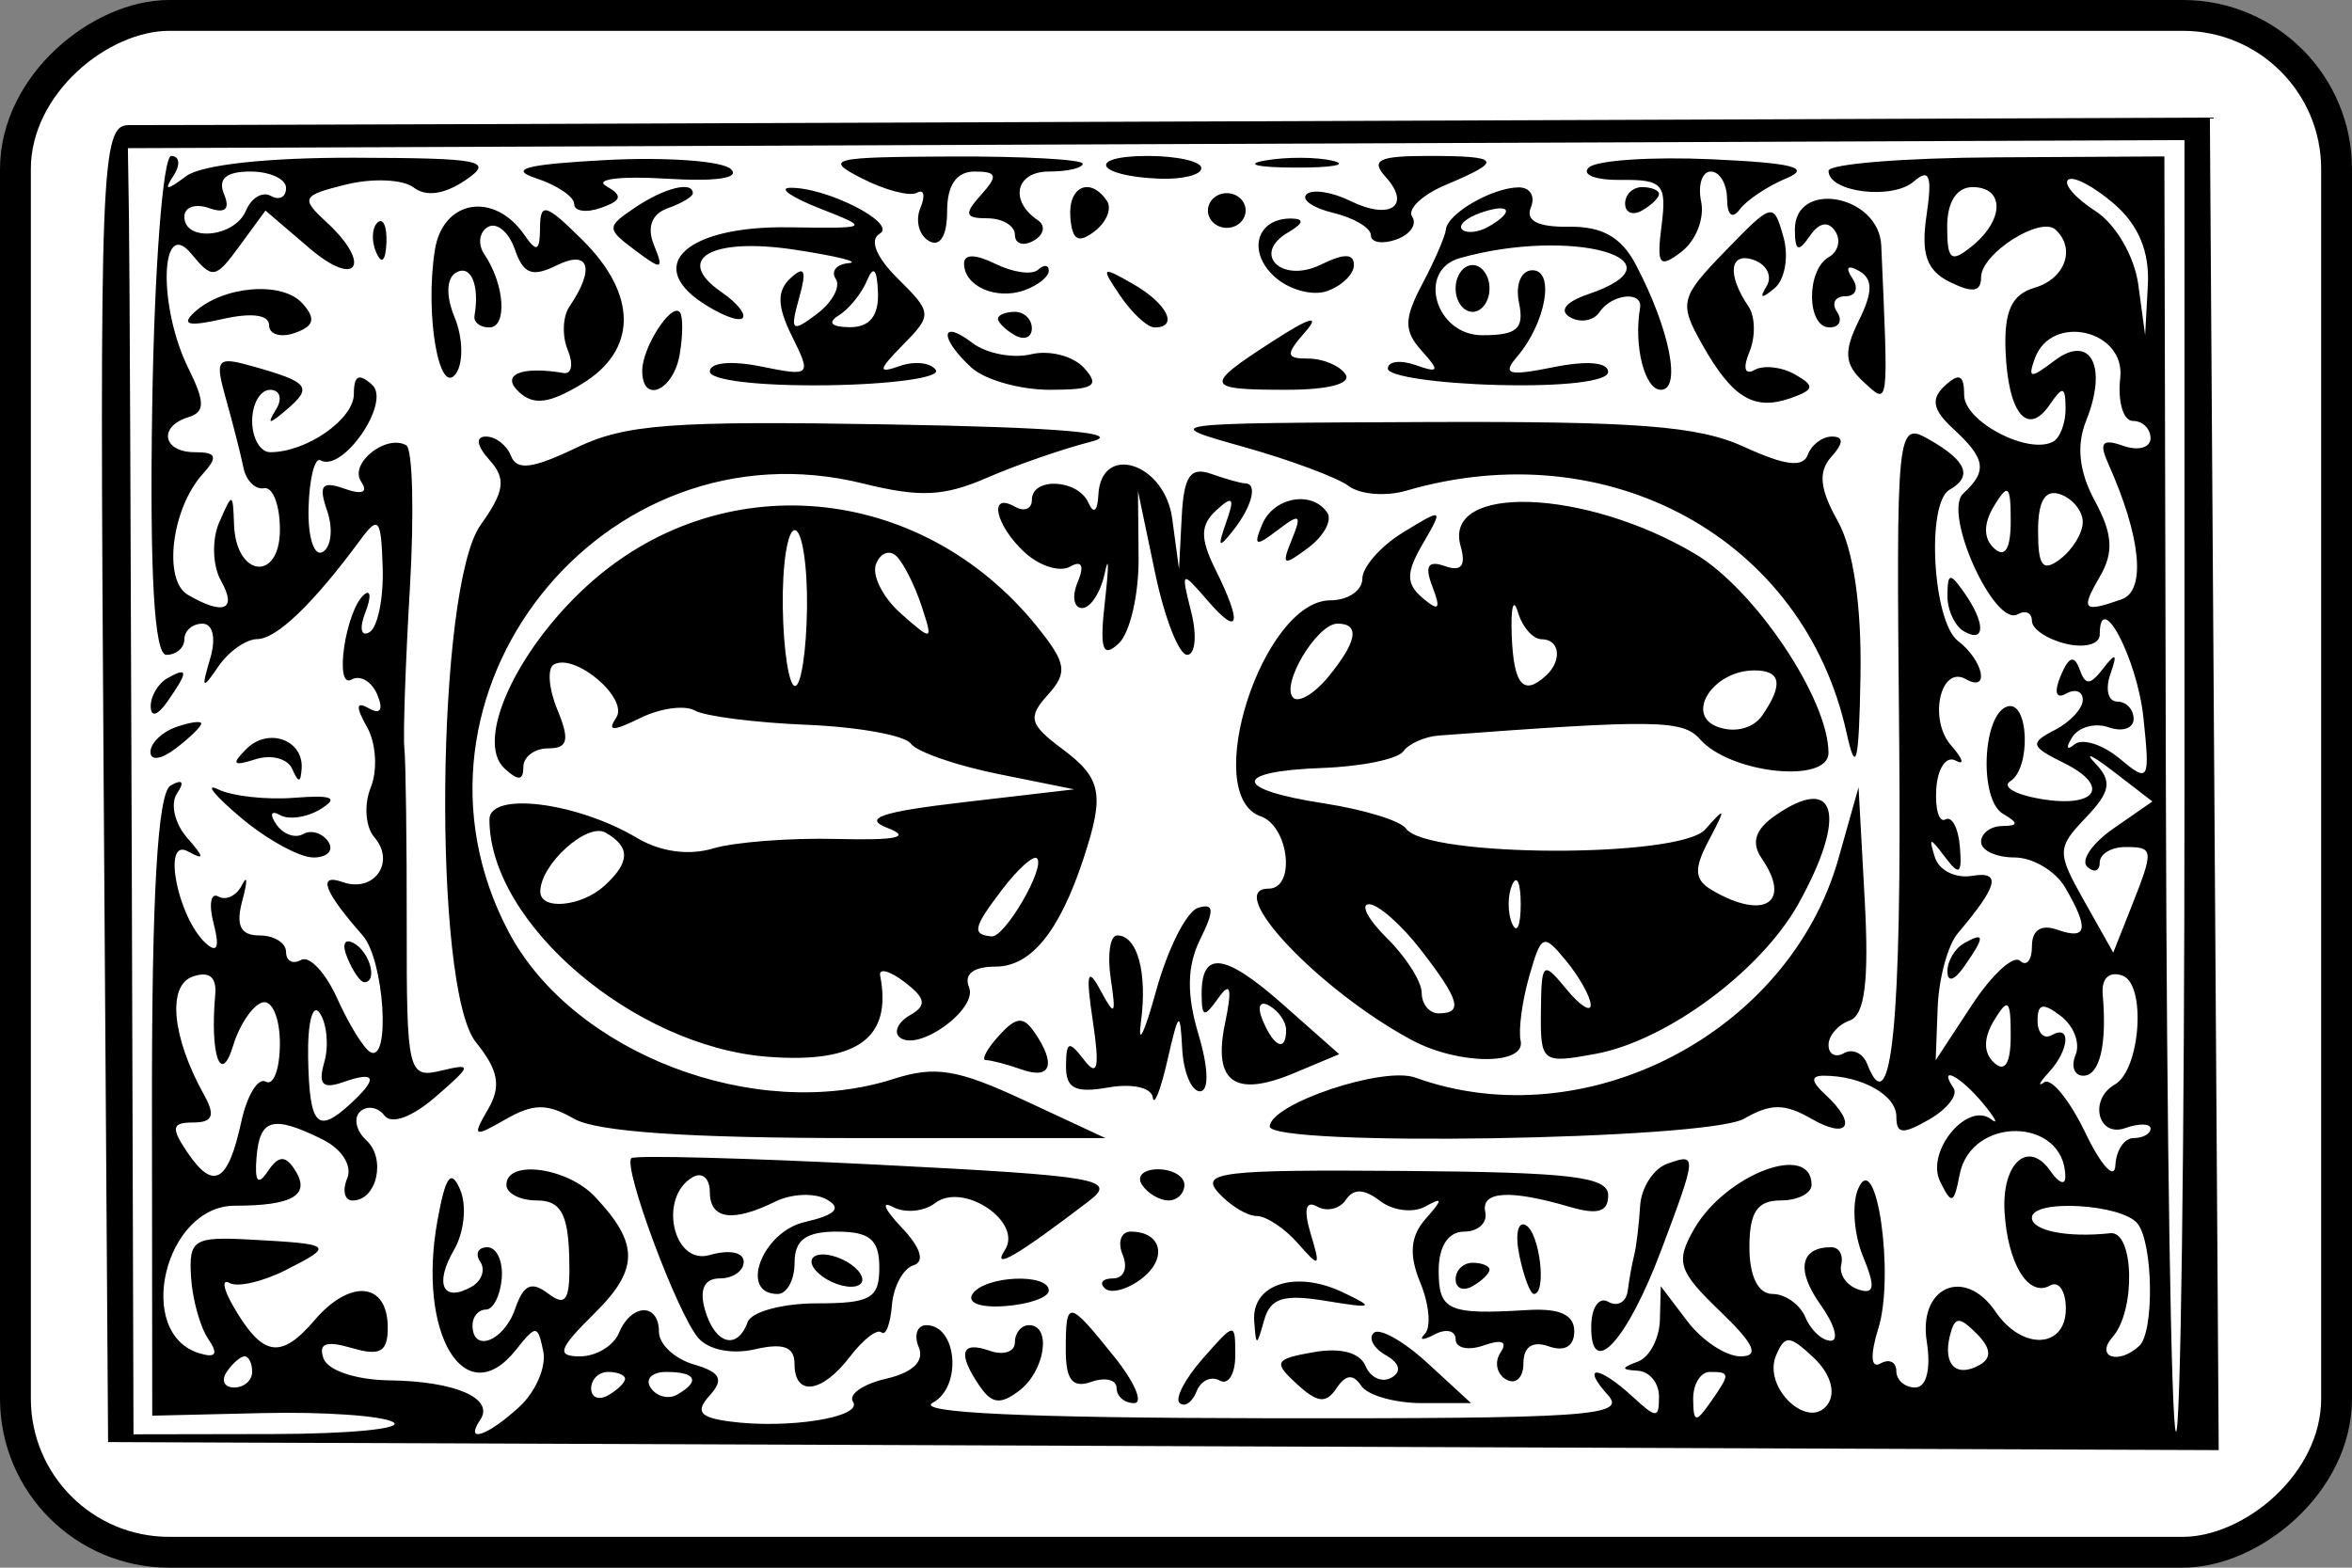 <?xml version="1.0" encoding="UTF-8" standalone="no"?>
<svg
   width="150"
   height="100"
   version="1.1"
   id="svg4"
   sodipodi:docname="card-back-side-img.svg"
   inkscape:version="1.4 (86a8ad7, 2024-10-11)"
   xmlns:inkscape="http://www.inkscape.org/namespaces/inkscape"
   xmlns:sodipodi="http://sodipodi.sourceforge.net/DTD/sodipodi-0.dtd"
   xmlns="http://www.w3.org/2000/svg"
   xmlns:svg="http://www.w3.org/2000/svg">
  <rect width="100%" height="100%" fill="#808080" stroke="none"/>
  <defs
     id="defs4" />
  <sodipodi:namedview
     id="namedview4"
     pagecolor="#ffffff"
     bordercolor="#000000"
     borderopacity="0.25"
     inkscape:showpageshadow="2"
     inkscape:pageopacity="0.0"
     inkscape:pagecheckerboard="0"
     inkscape:deskcolor="#d1d1d1"
     inkscape:zoom="7.94"
     inkscape:cx="49.937028"
     inkscape:cy="75"
     inkscape:window-width="2560"
     inkscape:window-height="1494"
     inkscape:window-x="-11"
     inkscape:window-y="-11"
     inkscape:window-maximized="1"
     inkscape:current-layer="g1"
     showgrid="false" />
  <rect
     width="98.033"
     height="148.033"
     rx="9.803"
     fill="#ffffff"
     stroke="#000000"
     stroke-width="1.967"
     id="rect1"
     x="-99.016"
     y="0.984"
     transform="rotate(-90)" />
  <g
     inkscape:groupmode="layer"
     inkscape:label="Image"
     id="g1"
     transform="rotate(-90,50,50)">
    <path
       style="fill:#000000;stroke-width:0.778"
       d="M 7.756,74.196 8.012,6.893 50.027,6.611 C 89.581,6.345 92.04,6.44 92.019,8.232 c -0.012,1.047 0.091,31.334 0.229,67.304 l 0.251,65.4 -42.5,0.282 L 7.5,141.5 Z M 90.806,73.735 90.549,8.156 86.075,8.225 C 83.613,8.263 65.154,8.343 45.055,8.404 L 8.509,8.514 8.525,17.432 c 0.008,4.905 0.35,8.346 0.759,7.647 0.409,-0.699 0.669,-4.443 0.578,-8.321 L 9.697,9.709 29.452,9.691 c 13.507,-0.012 19.973,0.365 20.443,1.191 0.427,0.751 0.236,0.906 -0.504,0.408 -0.655,-0.44 -1.929,-0.151 -2.831,0.644 -1.264,1.114 -1.463,1.126 -0.868,0.05 0.92,-1.662 -4.211,-0.663 -5.859,1.141 -0.666,0.729 -0.256,0.895 1.244,0.502 1.231,-0.323 2.012,-0.187 1.734,0.301 -0.278,0.488 0.057,1.168 0.744,1.511 0.687,0.343 0.242,0.351 -0.988,0.019 -1.605,-0.433 -2.237,-0.124 -2.237,1.091 0,0.932 -0.474,1.694 -1.053,1.694 -0.579,0 -0.809,0.43 -0.51,0.956 0.299,0.526 -0.803,1.562 -2.449,2.303 -1.646,0.741 -3.186,1.689 -3.424,2.107 -0.751,1.322 5.876,0.894 7.436,-0.48 2.811,-2.475 3.982,-2.912 3.401,-1.267 -0.703,1.993 1.275,3.387 2.857,2.014 0.66,-0.572 2.094,-0.675 3.188,-0.229 1.094,0.446 2.826,0.338 3.849,-0.241 1.302,-0.737 1.659,-0.7 1.191,0.123 -0.416,0.732 -0.089,0.934 0.869,0.535 0.846,-0.353 1.281,-1.093 0.966,-1.646 -0.647,-1.138 4.454,-0.371 5.428,0.815 0.343,0.418 -0.183,0.445 -1.168,0.06 -0.986,-0.385 -1.546,-0.268 -1.245,0.261 0.301,0.529 2.152,0.912 4.115,0.852 3.173,-0.098 3.366,-0.259 1.742,-1.455 -4.023,-2.964 -6.281,-5.313 -6.29,-6.545 -0.006,-0.714 -0.793,-1.831 -1.751,-2.484 -1.502,-1.024 -1.434,-1.095 0.497,-0.521 1.305,0.388 2.237,0.184 2.237,-0.489 0,-0.635 -0.447,-1.154 -0.994,-1.154 -0.547,0 -0.994,-0.517 -0.994,-1.149 0,-0.773 5.198,-1.068 15.911,-0.901 8.751,0.136 15.911,0.682 15.911,1.213 0,0.531 -0.559,0.599 -1.243,0.153 -0.979,-0.64 -0.989,-0.47 -0.043,0.801 0.731,0.982 1.19,5.186 1.174,10.747 -0.023,8.132 -0.18,8.907 -1.432,7.061 -0.911,-1.344 -1.074,-2.507 -0.464,-3.307 0.518,-0.679 0.604,-2.609 0.19,-4.29 -0.696,-2.83 -0.872,-2.925 -2.38,-1.287 -2.72,2.957 -4.289,1.984 -1.695,-1.051 l 2.411,-2.82 -2.25,-1.645 c -2.118,-1.548 -2.147,-1.73 -0.497,-3.091 2.401,-1.981 -3.395,-2.12 -7.32,-0.176 -2.148,1.064 -2.787,1.064 -3.113,0 -0.597,-1.945 -2.234,-1.641 -2.234,0.415 0,1.389 -0.293,1.49 -1.405,0.486 -2.19,-1.976 -6.759,-2.535 -7.689,-0.941 -1.337,2.291 -0.968,3.168 0.891,2.118 0.957,-0.541 2.635,-0.592 3.729,-0.114 1.928,0.843 1.924,0.872 -0.142,0.945 -3.372,0.12 -3.674,2.926 -0.315,2.926 1.552,0 2.738,-0.455 2.634,-1.011 -0.104,-0.556 0.483,-1.147 1.303,-1.313 0.82,-0.166 2.772,-0.662 4.336,-1.102 2.654,-0.746 2.796,-0.627 2.114,1.779 -0.992,3.502 -1.315,3.747 -2.738,2.079 -0.974,-1.141 -0.97,-1.281 0.017,-0.675 0.684,0.42 1.243,0.248 1.243,-0.382 0,-0.63 -0.895,-1.145 -1.989,-1.145 -1.094,0 -1.989,0.518 -1.989,1.152 0,2.315 2.102,5.334 3.714,5.334 1.192,0 1.353,0.329 0.575,1.175 -1.109,1.206 -5.61,-1.888 -4.805,-3.304 0.207,-0.364 -1.152,-0.706 -3.02,-0.76 -1.868,-0.054 -3.142,0.35 -2.83,0.899 0.312,0.548 1.492,0.678 2.623,0.288 1.637,-0.565 1.926,-0.342 1.419,1.093 -0.41,1.16 -0.246,1.54 0.458,1.067 1.145,-0.769 3.039,1.597 2.308,2.883 -0.232,0.408 -4.342,0.512 -9.133,0.231 -4.791,-0.281 -9.382,-0.439 -10.203,-0.35 -0.82,0.088 -5.901,0.156 -11.289,0.149 -9.35,-0.011 -9.773,0.089 -9.271,2.177 0.487,2.023 0.361,1.998 -1.658,-0.329 -1.306,-1.505 -1.788,-2.819 -1.199,-3.269 0.542,-0.414 0.655,-1.111 0.251,-1.549 -0.403,-0.439 -1.228,-0.26 -1.833,0.397 -1.175,1.277 -3.84,0.667 -3.84,-0.88 0,-0.512 0.637,-0.666 1.415,-0.341 0.803,0.335 1.879,-0.35 2.486,-1.584 1.562,-3.172 1.335,-3.997 -1.154,-4.201 -1.553,-0.127 -1.821,0.089 -0.888,0.716 0.993,0.667 1.037,1.1 0.17,1.682 -1.656,1.113 -2.36,-0.016 -2.36,-3.781 0,-4.477 -8.149,-6.431 -9.415,-2.257 -0.319,1.052 -0.045,1.22 0.917,0.56 0.755,-0.518 2.537,-1.011 3.961,-1.097 2.375,-0.143 2.571,0.168 2.377,3.764 -0.288,5.304 -0.361,5.393 -1.93,2.311 -0.753,-1.479 -1.131,-3.108 -0.839,-3.621 0.291,-0.513 -0.394,-0.395 -1.524,0.262 -3.182,1.851 -3.373,3.005 -0.851,5.161 2.668,2.281 2.428,4.67 -0.469,4.67 -1.557,0 -1.832,-0.483 -1.304,-2.29 0.482,-1.652 0.295,-2.154 -0.673,-1.804 -0.764,0.277 -1.363,2.083 -1.39,4.194 -0.055,4.204 -1.148,6.72 -2.517,5.799 -1.537,-1.032 -1.041,0.461 0.826,2.491 0.963,1.047 2.562,1.735 3.552,1.527 1.7,-0.356 1.704,-0.453 0.076,-1.748 -4.064,-3.231 1.008,-6.31 8.241,-5.002 2.876,0.52 3.348,0.869 1.97,1.457 -0.997,0.425 -2.713,0.249 -3.814,-0.392 -2.201,-1.281 -3.401,-0.712 -2.36,1.118 0.366,0.644 1.082,0.891 1.591,0.549 0.509,-0.342 0.926,-0.137 0.926,0.456 0,0.593 -0.895,1.004 -1.989,0.915 -1.094,-0.09 -1.989,-0.546 -1.989,-1.014 0,-0.468 -0.447,-0.851 -0.994,-0.851 -1.805,0 -1.034,2.003 1.047,2.721 1.556,0.537 1.783,1.043 0.953,2.129 -0.867,1.136 -0.374,1.403 2.434,1.316 2.693,-0.083 3.522,-0.567 3.522,-2.056 0,-1.071 0.447,-1.948 0.994,-1.948 1.636,0 1.125,3.866 -0.746,5.637 -2.996,2.837 -4.635,2.831 -7.458,-0.029 -2.26,-2.289 -2.735,-2.447 -2.735,-0.912 0,1.022 0.671,2.138 1.492,2.48 1.898,0.792 1.944,2.553 0.067,2.553 -0.784,0 -1.716,0.999 -2.072,2.219 -0.499,1.709 -0.954,1.943 -1.979,1.018 -1.039,-0.937 -1.404,-0.653 -1.664,1.294 -0.493,3.697 0.276,8.503 1.256,7.845 0.47,-0.316 1.132,0.63 1.471,2.101 0.396,1.716 1.119,2.465 2.018,2.091 0.77,-0.321 1.4,-0.102 1.4,0.486 0,1.965 -3.934,2.293 -4.944,0.411 -0.642,-1.195 -0.972,5.903 -0.992,21.312 -0.027,20.416 0.143,22.947 1.461,21.758 1.972,-1.78 1.919,-0.619 -0.071,1.544 -1.421,1.544 -1.421,1.699 0,1.699 0.859,0 1.598,-0.608 1.641,-1.351 0.063,-1.081 0.179,-1.081 0.58,0 0.276,0.743 1.471,1.377 2.656,1.408 l 2.155,0.057 -2.237,1.697 c -1.231,0.933 -2.237,2.458 -2.237,3.389 0,1.234 0.78,0.879 2.882,-1.31 2.554,-2.66 3.148,-2.849 5.221,-1.662 3.519,2.016 5.593,7.502 2.836,7.502 -0.547,0 -0.994,-0.892 -0.994,-1.982 0,-1.481 -0.753,-1.982 -2.983,-1.982 -1.857,0 -2.983,0.557 -2.983,1.475 0,0.811 -0.671,1.755 -1.492,2.097 -0.82,0.342 -1.492,1.068 -1.492,1.612 0,0.545 1.043,0.248 2.317,-0.66 2.197,-1.565 3.65,-1.286 3.65,0.7 0,0.495 -0.503,0.779 -1.119,0.631 -0.615,-0.149 -1.325,0.342 -1.577,1.09 -0.349,1.035 0.153,1.107 2.105,0.301 1.41,-0.583 3.35,-0.723 4.312,-0.313 2.707,1.156 -5.515,2.345 -8.906,1.288 -1.702,-0.531 -2.582,-0.477 -2.233,0.136 0.316,0.556 0.101,1.012 -0.478,1.012 -0.579,0 -1.053,0.542 -1.053,1.204 0,0.716 1.18,1.015 2.915,0.739 3.515,-0.561 4.821,2.417 1.923,4.384 -2.49,1.69 -2.37,4.484 0.192,4.484 1.126,0 1.79,-0.453 1.475,-1.006 -0.78,-1.372 1.373,-2.703 4.694,-2.902 3.129,-0.187 4.646,1.523 2.601,2.931 -0.754,0.519 -0.923,0.944 -0.376,0.944 3.82,0 3.951,-6.01 0.147,-6.742 -1.879,-0.362 -1.929,-0.512 -0.421,-1.247 1.899,-0.925 5.132,1.742 3.956,3.264 -0.384,0.497 0.085,0.252 1.042,-0.544 1.731,-1.441 2.462,-2.877 0.945,-1.857 -0.437,0.294 -1.336,-0.407 -1.997,-1.558 -0.974,-1.695 -0.937,-2.092 0.192,-2.092 1.361,0 2.601,-2.207 2.601,-4.629 0,-0.842 -0.362,-0.815 -1.193,0.088 -1.901,2.067 -2.919,1.502 -1.559,-0.865 0.989,-1.722 0.991,-2.599 0.008,-4.309 -1.355,-2.358 -1.806,-30.31 -0.488,-30.247 1.448,0.068 3.851,7.236 3.112,9.282 -3.914,10.835 2.826,23.847 13.981,26.991 l 4.536,1.278 -7.201,0.394 c -5.125,0.281 -7.338,0.006 -7.676,-0.957 -0.261,-0.743 -0.962,-1.351 -1.559,-1.351 -0.596,0 -0.831,0.445 -0.522,0.989 0.309,0.544 -5.4e-5,1.207 -0.687,1.474 -4.008,1.555 2.631,2.212 20.646,2.043 20.181,-0.19 20.379,-0.17 19.146,1.976 -1.341,2.334 -2.326,2.717 -3.169,1.234 -0.852,-1.498 -8.41,-1.074 -9.643,0.54 -1.239,1.622 -3.318,2.054 -2.438,0.506 0.924,-1.625 -2.57,-2.403 -4.23,-0.943 -0.856,0.753 -1.29,0.883 -0.964,0.289 0.326,-0.595 -0.48,-1.151 -1.791,-1.236 -1.311,-0.085 -2.194,0.178 -1.962,0.586 0.232,0.408 -0.548,0.821 -1.734,0.918 -1.758,0.144 -1.883,-0.029 -0.677,-0.939 1.305,-0.984 1.304,-1.061 -0.013,-0.651 -0.82,0.256 -1.35,1.314 -1.177,2.353 0.319,1.911 -0.616,1.682 -3.666,-0.899 -0.749,-0.634 -2.876,-1.209 -4.727,-1.279 l -3.365,-0.127 3.52,2.309 c 1.936,1.27 3.205,2.651 2.821,3.069 -0.384,0.418 0.033,0.76 0.927,0.76 1.037,0 1.419,0.588 1.054,1.621 -0.673,1.906 0.046,2.04 2.689,0.502 1.058,-0.615 1.923,-2.075 1.923,-3.243 0,-1.168 0.447,-2.124 0.994,-2.124 0.547,0 1.001,0.608 1.01,1.351 0.012,1.041 0.191,1.051 0.778,0.047 0.9,-1.54 6.358,-1.318 6.848,0.279 0.418,1.364 -3.928,1.53 -4.773,0.182 -0.337,-0.537 -0.836,0.296 -1.11,1.851 -0.641,3.644 0.784,4.61 2.289,1.553 1.039,-2.111 1.264,-2.173 2.088,-0.571 0.508,0.987 1.375,1.794 1.927,1.794 0.552,0 0.73,-0.481 0.396,-1.069 -0.363,-0.639 0.093,-0.777 1.134,-0.342 1.232,0.514 1.359,0.865 0.436,1.199 -1.062,0.385 -1.052,0.669 0.05,1.525 1.038,0.805 0.947,0.909 -0.385,0.444 -0.957,-0.335 -1.74,-0.137 -1.74,0.439 0,0.576 -0.495,1.047 -1.101,1.047 -0.605,0 -0.849,-0.714 -0.541,-1.587 0.308,-0.873 0.02,-1.924 -0.639,-2.335 -0.66,-0.412 -0.863,-0.345 -0.452,0.148 0.411,0.493 0.009,1.785 -0.895,2.87 -1.57,1.886 -1.455,1.954 2.599,1.53 3.768,-0.395 8.316,-2.787 5.298,-2.787 -0.611,0 -0.869,-0.962 -0.58,-2.162 0.286,-1.189 0.942,-2.162 1.457,-2.162 0.515,0 0.706,-0.406 0.424,-0.903 -0.849,-1.494 6.481,-4.805 7.701,-3.479 1.432,1.557 2.223,1.436 4.123,-0.629 1.214,-1.32 1.913,-1.457 2.756,-0.54 0.843,0.916 0.692,1.228 -0.593,1.228 -1.693,0 -3.835,4.087 -2.975,5.675 0.242,0.446 1.196,0.803 2.121,0.794 1.423,-0.014 1.457,-0.171 0.219,-1.022 -2.061,-1.417 -0.522,-2.656 3.488,-2.807 2.504,-0.095 3.566,0.4 3.992,1.859 0.568,1.944 2.499,2.638 3.702,1.33 0.887,-0.964 -1.53,-4.748 -3.033,-4.748 -0.941,0 -1.024,-0.534 -0.311,-1.983 0.734,-1.492 1.79,-1.862 4.261,-1.496 2.53,0.375 3.026,0.189 2.157,-0.81 -1.195,-1.375 -0.69,-5.44 0.675,-5.44 0.444,0 0.833,4.819 0.864,10.709 l 0.058,10.709 -40.421,0.096 c -22.232,0.053 -40.647,0.341 -40.923,0.641 -0.276,0.3 18.147,0.545 40.94,0.545 H 91.062 Z M 38.342,125.262 c -0.896,-0.63 -1.019,-1.054 -0.307,-1.064 0.651,-0.009 1.461,0.47 1.799,1.064 0.763,1.342 0.419,1.342 -1.492,0 z m 21.38,0 c 0.338,-0.595 1.371,-1.074 2.296,-1.064 1.449,0.014 1.475,0.161 0.19,1.064 -1.947,1.368 -3.264,1.368 -2.486,0 z m 15.911,-6.407 c 1.124,-1.223 1.935,-1.287 3.906,-0.311 1.828,0.905 2.669,0.912 3.174,0.025 0.417,-0.733 0.236,-0.905 -0.462,-0.436 -0.631,0.424 -1.148,0.227 -1.148,-0.437 0,-0.665 -0.447,-0.908 -0.994,-0.54 -0.547,0.367 -0.994,0.153 -0.994,-0.477 0,-1.463 3.658,-1.501 4.485,-0.046 0.344,0.604 1.089,0.787 1.656,0.405 0.665,-0.447 0.553,-1.023 -0.317,-1.623 -1.051,-0.724 -0.965,-0.933 0.391,-0.946 3.232,-0.031 2.258,5.366 -0.994,5.509 -10.491,0.462 -10.193,0.5 -8.701,-1.123 z m -22.374,-1.091 c 12.373,-2.714 19.215,-15.154 15.442,-28.076 -0.38,-1.3 -0.249,-2.949 0.291,-3.664 0.54,-0.715 1.664,-3.732 2.499,-6.704 1.513,-5.388 1.518,-5.351 1.587,11.455 0.056,13.691 -0.243,17.54 -1.591,20.478 -1.187,2.586 -1.329,3.738 -0.497,4.04 0.64,0.232 1.163,0.927 1.163,1.545 0,0.754 -0.426,0.739 -1.295,-0.045 -0.942,-0.85 -2.058,-0.738 -4.091,0.408 -1.767,0.996 -5.408,1.531 -9.892,1.453 -5.587,-0.098 -6.356,-0.287 -3.615,-0.888 z m -10.868,-3.043 c -4.31,-2.389 -8.78,-8.419 -9.618,-12.975 -0.627,-3.408 -0.549,-3.508 2.711,-3.474 3.166,0.032 3.247,0.124 1.426,1.621 -1.062,0.873 -1.509,1.572 -0.994,1.553 0.515,-0.019 1.774,-0.724 2.798,-1.568 1.765,-1.453 1.714,-1.576 -0.994,-2.352 -1.571,-0.45 -3.416,-0.696 -4.1,-0.547 -1.585,0.346 -1.563,-3.96 0.035,-6.94 3.169,-5.909 9.66,-12.048 9.66,-9.136 0,1.746 3.972,1.313 4.613,-0.502 1.368,-3.875 13.767,0.126 13.779,4.446 0.003,1.119 0.622,2.035 1.376,2.037 0.754,0.002 2.085,1.173 2.959,2.603 1.564,2.561 1.553,2.58 -0.731,1.251 -1.845,-1.074 -2.552,-1.076 -3.456,-0.01 -0.882,1.04 -0.722,1.181 0.715,0.628 1.335,-0.514 1.702,-0.291 1.317,0.8 -0.369,1.046 0.026,1.352 1.285,0.994 3.978,-1.131 3.675,7.922 -0.501,14.954 -2.267,3.818 -9.266,8.509 -12.694,8.509 -1.989,0 -1.325,-6.265 0.868,-8.194 1.246,-1.096 1.27,-2.81 0.236,-16.669 -0.067,-0.892 -0.522,-1.907 -1.011,-2.257 -0.49,-0.349 -0.965,-2.66 -1.055,-5.135 -0.213,-5.814 -1.362,-5.766 -2.263,0.095 -0.389,2.527 -1.109,4.873 -1.602,5.214 -1.854,1.283 -1.902,17.46 -0.056,19.087 1.484,1.308 1.401,1.338 -0.671,0.24 -1.868,-0.99 -2.543,-0.945 -3.217,0.211 -1.933,3.317 -0.782,5.089 2.043,3.146 0.983,-0.676 1.833,-0.416 2.703,0.827 2.748,3.929 0.081,4.668 -5.558,1.542 z M 57.236,111.882 c 0,-2.643 -2.852,-4.464 -3.614,-2.307 -0.383,1.084 -0.078,2.249 0.734,2.808 1.983,1.365 2.88,1.209 2.88,-0.501 z m 1.989,-13.566 c 0,-0.551 0.783,-1.233 1.74,-1.515 0.957,-0.282 0.286,-0.458 -1.492,-0.39 -3.165,0.121 -3.896,0.743 -2.569,2.186 0.963,1.047 2.32,0.883 2.32,-0.281 z M 43.563,96.44 c -0.684,-0.3 -1.802,-0.3 -2.486,0 -0.684,0.3 -0.124,0.545 1.243,0.545 1.367,0 1.927,-0.245 1.243,-0.545 z M 39.432,90.596 c 1.588,-1.23 2.888,-2.708 2.888,-3.285 0,-0.577 -0.979,-0.058 -2.176,1.155 -1.197,1.212 -2.763,2.204 -3.48,2.204 -0.717,0 -1.304,0.486 -1.304,1.081 0,1.583 0.845,1.344 4.073,-1.155 z M 60.22,85.303 c 0,-1.322 -3.95,-3.671 -4.736,-2.817 -0.323,0.352 0.274,1.348 1.328,2.215 2.249,1.85 3.408,2.054 3.408,0.602 z m 14.385,28.9 c -0.828,-2.345 0.015,-3.729 3.447,-5.658 2.627,-1.477 2.971,-1.391 5.942,1.492 3.11,3.019 3.122,3.069 0.894,3.702 -1.242,0.353 -2.714,0.1 -3.27,-0.562 -0.699,-0.832 -0.66,-0.99 0.127,-0.511 0.626,0.381 1.378,0.014 1.671,-0.816 0.548,-1.553 -0.933,-1.721 -2.969,-0.337 -0.634,0.431 -1.938,0.456 -2.898,0.056 -1.023,-0.427 -1.499,-0.295 -1.15,0.318 0.327,0.575 0.201,1.739 -0.281,2.586 -0.734,1.291 -0.978,1.248 -1.514,-0.27 z m 14.015,-0.292 c -0.499,-1.189 -1.388,-2.519 -1.975,-2.956 -0.643,-0.479 -0.376,-0.801 0.673,-0.811 0.957,-0.009 1.74,-0.475 1.74,-1.035 0,-0.56 -0.866,-0.838 -1.925,-0.616 -1.059,0.222 -2.492,-0.341 -3.186,-1.249 -1.09,-1.428 -0.863,-1.601 1.676,-1.276 2.63,0.337 2.934,0.067 2.899,-2.584 -0.021,-1.628 0.338,-2.552 0.797,-2.052 0.459,0.499 0.694,4.021 0.522,7.825 -0.237,5.214 -0.537,6.384 -1.222,4.755 z M 20.238,105.939 c -5.729,-2.151 -8.27,-4.459 -4.907,-4.459 1.244,0 1.972,0.482 1.632,1.081 -0.338,0.595 -0.029,1.155 0.687,1.246 0.716,0.091 1.749,0.278 2.296,0.416 0.547,0.138 1.953,0.307 3.125,0.376 1.172,0.069 2.389,0.854 2.703,1.746 0.67,1.897 0.578,1.89 -5.537,-0.405 z m 54.898,-0.018 c 0,-1.029 2.804,-1.741 5.221,-1.326 1.107,0.19 0.903,-1.801 -0.265,-2.585 -0.556,-0.373 -0.706,-1.215 -0.333,-1.87 0.416,-0.731 0.983,-0.292 1.47,1.138 2.2,6.465 4.319,-1.044 2.307,-8.175 -0.779,-2.76 -4.919,-1.56 -4.919,1.426 0,2.231 0.407,2.692 2.072,2.346 1.162,-0.242 2.072,0.135 2.072,0.858 0,1.454 -3.37,0.854 -5.516,-0.982 -1.131,-0.968 -1.248,-0.561 -0.667,2.318 0.434,2.147 0.316,3.492 -0.305,3.492 -0.599,0 -0.937,-2.86 -0.831,-7.026 0.099,-3.865 0.566,-7.026 1.038,-7.026 0.472,0 0.576,0.798 0.232,1.774 -0.528,1.497 -0.385,1.557 0.917,0.382 1.261,-1.138 2.039,-1.13 4.249,0.04 1.488,0.788 3.057,1.468 3.487,1.51 1.016,0.1 2.664,2.948 2.683,4.637 0.008,0.725 -0.563,1.076 -1.269,0.782 -0.862,-0.36 -1.271,0.44 -1.243,2.434 0.03,2.125 -0.666,3.341 -2.445,4.273 -4.091,2.145 -7.955,2.913 -7.955,1.581 z M 86.418,94.407 c -0.324,-0.917 -0.802,-1.436 -1.063,-1.153 -0.261,0.283 -0.179,1.034 0.182,1.668 0.981,1.725 1.554,1.39 0.881,-0.515 z m 0.154,10.316 c -0.338,-0.595 -0.141,-1.081 0.439,-1.081 0.579,0 1.053,0.486 1.053,1.081 0,0.595 -0.197,1.081 -0.439,1.081 -0.241,0 -0.715,-0.486 -1.053,-1.081 z m -63.561,-4.594 c 1.128,-3.845 1.014,-5.697 -0.331,-5.405 -0.684,0.149 -1.243,-0.459 -1.243,-1.351 0,-1.009 -0.939,-1.621 -2.486,-1.621 -2.561,0 -2.825,0.596 -2.516,5.675 0.124,2.044 -0.299,2.973 -1.355,2.973 -0.956,0 -1.319,-0.612 -0.963,-1.622 0.368,-1.041 -0.02,-1.621 -1.084,-1.621 -0.911,0 -1.376,-0.494 -1.032,-1.099 0.344,-0.604 1.117,-0.768 1.719,-0.363 0.704,0.473 0.868,0.094 0.46,-1.063 -0.349,-0.989 -0.175,-1.799 0.387,-1.799 0.562,0 0.7,-0.608 0.307,-1.351 -0.393,-0.743 -0.374,-1.017 0.044,-0.61 0.417,0.408 1.886,0.276 3.264,-0.293 1.778,-0.735 2.958,-0.636 4.066,0.339 1.269,1.117 1.416,1.112 0.788,-0.024 -0.426,-0.769 -0.266,-2.064 0.355,-2.876 0.789,-1.033 0.81,-1.692 0.069,-2.189 -0.582,-0.391 -0.772,-1.216 -0.421,-1.834 0.411,-0.722 -0.203,-0.868 -1.724,-0.41 -2.163,0.652 -2.215,0.584 -0.622,-0.814 0.957,-0.84 1.74,-2.021 1.74,-2.626 0,-0.605 0.67,-1.704 1.488,-2.443 1.309,-1.181 1.476,0.24 1.388,11.759 -0.083,10.728 -0.364,13.102 -1.556,13.102 -1.057,0 -1.26,-0.665 -0.742,-2.432 z m -5.551,-2.306 c 0,-0.228 1.105,-0.644 2.456,-0.925 1.351,-0.281 2.219,-0.094 1.93,0.414 -0.509,0.896 -4.386,1.347 -4.386,0.51 z m 0.497,-3.91 c -0.338,-0.595 -0.141,-1.081 0.439,-1.081 0.579,0 1.053,0.486 1.053,1.081 0,0.595 -0.197,1.081 -0.439,1.081 -0.241,0 -0.715,-0.486 -1.053,-1.081 z m 62.151,0 c 0,-0.595 0.671,-1.081 1.492,-1.081 0.82,0 1.492,0.486 1.492,1.081 0,0.595 -0.671,1.081 -1.492,1.081 -0.82,0 -1.492,-0.486 -1.492,-1.081 z m 8.111,-1.682 c -0.637,-1.52 -1.557,-2.496 -2.044,-2.168 -0.487,0.327 -1.143,-0.132 -1.456,-1.02 -0.314,-0.888 -0.189,-1.615 0.277,-1.615 0.466,0 1.105,-1.073 1.421,-2.385 0.316,-1.312 0.852,-2.083 1.191,-1.714 0.339,0.369 0.149,1.622 -0.423,2.783 -1.255,2.549 -0.319,3.926 1.533,2.255 1.075,-0.97 1.335,-0.441 1.335,2.712 0,4.646 -0.292,4.83 -1.833,1.152 z M 10.498,90.685 c 0,-1.722 0.495,-3.463 1.101,-3.869 0.778,-0.523 0.731,-0.988 -0.161,-1.587 -0.991,-0.666 -0.93,-1.208 0.282,-2.526 1.396,-1.518 1.591,-1.415 2.027,1.068 0.304,1.727 -0.023,2.958 -0.88,3.315 -0.75,0.313 -1.086,1.056 -0.747,1.652 0.38,0.669 0.928,0.534 1.432,-0.352 0.449,-0.789 1.091,-1.136 1.428,-0.771 0.336,0.366 -0.534,1.91 -1.935,3.433 l -2.546,2.768 z m 6.522,-6.138 c 0.443,-2.704 0.183,-3.528 -1.241,-3.928 -1.695,-0.477 -1.697,-0.514 -0.029,-0.632 2.328,-0.165 3.244,2.635 1.834,5.61 -1.007,2.125 -1.066,2.016 -0.564,-1.049 z M 75.136,82.086 c 0,-5.299 0.23,-5.363 3.125,-0.875 1.503,2.33 1.693,3.013 0.565,2.03 -1.462,-1.275 -1.701,-1.246 -1.701,0.206 0,0.93 -0.447,1.991 -0.994,2.358 -0.601,0.403 -0.994,-1.07 -0.994,-3.72 z m 6.297,2.555 c -0.331,-0.938 0.087,-2.455 0.93,-3.371 1.604,-1.743 3.723,-1.121 3.697,1.086 -0.01,0.846 -0.313,0.777 -0.883,-0.202 -1.379,-2.367 -3.289,-0.416 -2.053,2.096 0.721,1.465 0.713,2.096 -0.028,2.096 -0.583,0 -1.332,-0.767 -1.663,-1.705 z m 7.876,-2.078 c 0.011,-2.378 0.215,-3.224 0.453,-1.879 0.238,1.345 0.229,3.29 -0.02,4.324 -0.249,1.034 -0.444,-0.067 -0.432,-2.445 z m -57.751,-0.01 c -1.599,-3.814 -0.597,-5.21 3.176,-4.424 2.231,0.465 2.689,0.347 1.62,-0.415 -1.287,-0.917 -1.261,-1.065 0.19,-1.079 2.86,-0.028 2.683,1.46 -0.617,5.189 l -3.172,3.584 z m 4.291,-1.599 c 0.348,-0.613 -0.051,-0.794 -0.936,-0.425 -1.723,0.719 -2.038,1.493 -0.608,1.493 0.515,0 1.209,-0.481 1.543,-1.069 z m 29.207,2.476 c -1.194,-1.596 -1.132,-1.721 0.525,-1.044 1.608,0.656 1.696,0.525 0.605,-0.903 -1.074,-1.407 -1.018,-1.563 0.357,-0.99 1.752,0.731 2.196,3.187 0.751,4.157 -0.485,0.326 -1.492,-0.223 -2.237,-1.22 z m 1.13,-4.769 c -1.207,-0.944 -1.113,-1.032 0.497,-0.46 1.572,0.559 1.734,0.428 0.773,-0.625 -0.943,-1.032 -1.792,-1.047 -3.776,-0.064 -3.525,1.746 -4.343,1.531 -1.969,-0.516 1.922,-1.658 1.897,-1.692 -0.746,-1.026 -1.504,0.379 -2.735,0.262 -2.735,-0.26 0,-0.522 2.349,-1.441 5.221,-2.042 l 5.221,-1.092 -4.261,0.038 c -2.343,0.021 -4.805,-0.554 -5.469,-1.277 -0.949,-1.033 -0.354,-1.218 2.769,-0.862 2.188,0.249 2.971,0.242 1.74,-0.016 -1.231,-0.258 -2.237,-0.908 -2.237,-1.444 0,-0.536 0.745,-0.665 1.655,-0.285 1.056,0.441 1.413,0.264 0.985,-0.487 -0.368,-0.648 0.038,-1.946 0.902,-2.886 1.73,-1.88 3.898,-2.346 2.921,-0.628 -0.338,0.595 -0.141,1.081 0.439,1.081 1.475,0 1.32,2.946 -0.19,3.608 -0.743,0.326 -0.542,0.58 0.497,0.631 3.348,0.164 2.06,4.229 -1.492,4.708 l -3.232,0.436 3.338,0.173 c 2.602,0.135 3.205,0.55 2.735,1.883 -0.332,0.94 -0.604,1.913 -0.604,2.162 0,0.81 -1.459,0.445 -2.983,-0.747 z m 19.444,0.211 c -0.32,-0.563 -0.158,-1.309 0.36,-1.657 0.518,-0.348 1.204,-0.172 1.524,0.391 0.32,0.563 0.158,1.309 -0.36,1.657 -0.518,0.348 -1.204,0.172 -1.524,-0.391 z M 11.937,77.79 c 0.309,-0.544 -5.5e-5,-1.207 -0.687,-1.474 -0.687,-0.267 -1.025,-0.753 -0.752,-1.08 0.273,-0.327 1.554,0.336 2.845,1.474 2.337,2.059 2.338,2.069 0.19,2.069 -1.187,0 -1.905,-0.445 -1.596,-0.989 z m 18.449,-1.26 c 0,-0.547 1.231,-1.058 2.735,-1.136 2.46,-0.128 2.385,-0.222 -0.746,-0.939 -1.914,-0.438 -2.983,-0.86 -2.375,-0.939 0.627,-0.081 0.899,-1.312 0.63,-2.845 -0.37,-2.106 -0.065,-2.699 1.381,-2.686 1.583,0.014 1.637,0.185 0.365,1.162 -1.112,0.854 -0.479,0.994 2.486,0.549 3.041,-0.456 3.509,-0.344 1.989,0.475 -1.734,0.934 -1.639,1.019 0.746,0.665 1.504,-0.223 2.735,-0.039 2.735,0.41 0,1.291 -2.36,1.939 -5.532,1.517 -1.606,-0.213 -0.714,0.221 1.982,0.964 2.696,0.743 5.086,1.95 5.31,2.682 0.314,1.025 -0.148,1.055 -2.013,0.131 -1.694,-0.839 -3.513,-0.871 -6.056,-0.108 -2.146,0.644 -3.635,0.684 -3.635,0.097 z m 58.217,-2.608 c 0.163,-4.035 1.449,-4.682 1.449,-0.728 0,1.883 -0.35,3.423 -0.779,3.423 -0.428,0 -0.73,-1.213 -0.67,-2.695 z m -65.178,0.596 c 0,-0.559 0.447,-1.318 0.994,-1.685 0.547,-0.367 0.994,0.09 0.994,1.017 0,0.927 -0.447,1.685 -0.994,1.685 -0.547,0 -0.994,-0.458 -0.994,-1.017 z M 18.425,72.795 C 17.738,71.896 17.463,70.847 17.815,70.465 c 0.351,-0.382 0.639,-0.142 0.639,0.533 0,0.675 0.671,0.947 1.492,0.605 0.82,-0.342 1.492,-0.112 1.492,0.511 0,1.985 -1.72,2.375 -3.012,0.682 z m 60.689,0.839 c 0,-0.452 0.905,-1.435 2.011,-2.186 1.866,-1.266 1.92,-1.207 0.755,0.821 -1.251,2.178 -2.767,2.926 -2.767,1.365 z M 10.498,72.325 c 0,-0.612 0.433,-1.113 0.963,-1.113 0.53,0 0.706,-0.73 0.391,-1.621 -0.419,-1.186 0.124,-1.621 2.02,-1.621 3.261,0 3.242,0.152 -0.391,3.072 -1.641,1.319 -2.983,1.897 -2.983,1.284 z M 71.827,69.59 C 71.375,67.807 70.339,64.816 69.524,62.944 68.33,60.198 68.259,58.671 69.158,55.044 73.277,38.415 55.674,24.484 40.579,32.427 32.816,36.513 28.35,48.172 31.175,56.981 c 0.855,2.666 0.623,4.079 -1.371,8.362 l -2.4,5.154 V 54.625 c 0,-10.759 0.397,-16.564 1.234,-18.02 0.986,-1.717 0.977,-2.594 -0.045,-4.374 -1.168,-2.034 -1.112,-2.129 0.649,-1.105 1.468,0.854 2.487,0.67 4.272,-0.772 3.433,-2.774 29.006,-2.547 32.993,0.293 2.16,1.539 2.959,1.647 4.16,0.563 0.9,-0.812 1.487,-0.898 1.487,-0.218 0,0.618 -0.559,1.338 -1.243,1.601 -0.938,0.36 -0.809,1.379 0.525,4.154 1.508,3.136 1.728,6.061 1.492,19.881 -0.186,10.915 -0.545,15.146 -1.099,12.961 z M 23.381,69.44 c -3.493,-4.574 -4.456,-6.227 -3.121,-5.354 1.793,1.173 4.37,-2.648 2.998,-4.445 -0.549,-0.719 -0.659,-1.936 -0.244,-2.706 0.415,-0.769 -0.172,-0.518 -1.303,0.559 -1.284,1.222 -2.194,1.509 -2.423,0.763 -0.202,-0.657 -1.347,-1.275 -2.547,-1.374 -1.199,-0.098 -1.978,-0.398 -1.732,-0.666 0.247,-0.268 -0.444,-1.167 -1.534,-1.997 -2.353,-1.792 -2.587,-3.549 -0.472,-3.549 1.084,0 1.347,-0.709 0.93,-2.512 -0.341,-1.477 -0.042,-2.973 0.727,-3.63 1.573,-1.346 10.938,-4.827 11.46,-4.26 0.203,0.22 0.015,7.326 -0.417,15.791 -0.719,14.087 -0.916,15.22 -2.322,13.379 z M 21.437,53.376 c 0,-1.982 -0.53,-2.702 -1.989,-2.702 -1.094,0 -1.989,-0.486 -1.989,-1.081 0,-2.483 3.96,-0.995 4.587,1.724 0.455,1.972 0.883,2.391 1.441,1.409 0.436,-0.768 0.377,-2.241 -0.132,-3.275 -1.35,-2.743 -1.135,-4.183 0.625,-4.183 0.853,0 1.274,-0.486 0.936,-1.081 -1.265,-2.225 -5.659,-1.27 -4.972,1.081 0.362,1.24 0.179,2.162 -0.43,2.162 -0.584,0 -1.061,-0.684 -1.061,-1.52 0,-0.988 -0.696,-1.322 -1.989,-0.955 -2.212,0.629 -2.631,2.062 -0.796,2.727 0.656,0.238 1.193,2.224 1.193,4.414 0,3.434 0.315,3.982 2.287,3.982 1.777,0 2.287,-0.603 2.287,-2.702 z m -3.343,0 c 0.315,-0.892 0.958,-1.621 1.429,-1.621 0.471,0 0.599,0.73 0.284,1.621 -0.315,0.892 -0.958,1.621 -1.429,1.621 -0.471,0 -0.599,-0.73 -0.284,-1.621 z m 67.149,16.429 c -0.794,-1.04 -0.575,-1.423 0.882,-1.542 1.986,-0.163 2.636,1.273 1.056,2.334 -0.485,0.326 -1.357,-0.03 -1.938,-0.791 z m -39.998,-0.699 c -4.673,-1.541 -6.903,-3.355 -6.903,-5.615 0,-1.412 -0.485,-2.037 -1.314,-1.691 -1.412,0.589 -4.207,-3.323 -3.175,-4.445 0.341,-0.371 0.971,-0.057 1.4,0.697 0.607,1.068 1.072,0.988 2.103,-0.363 0.728,-0.954 0.912,-1.654 0.409,-1.556 -3.994,0.777 -5.611,-1.46 -5.176,-7.162 0.65,-8.524 8.52,-17.757 15.136,-17.757 1.804,0 1.11,5.567 -1.172,9.406 -0.892,1.501 -1.141,3.297 -0.673,4.864 0.408,1.367 0.68,4.917 0.604,7.89 -0.097,3.8 0.109,4.763 0.695,3.243 0.629,-1.631 1.035,-0.436 1.652,4.864 l 0.819,7.026 0.982,-4.864 c 0.54,-2.675 1.411,-5.176 1.937,-5.558 0.525,-0.381 1.065,-3.372 1.198,-6.645 0.134,-3.274 0.543,-6.479 0.908,-7.122 0.366,-0.643 0.152,-2.211 -0.475,-3.484 -0.865,-1.756 -0.86,-2.127 0.02,-1.536 1.221,0.82 4.158,-2.627 3.39,-3.978 -0.244,-0.43 -1.547,-0.326 -2.895,0.232 -1.918,0.793 -2.451,0.666 -2.451,-0.582 0,-0.877 -0.537,-1.595 -1.193,-1.595 -0.873,0 -0.898,-0.321 -0.092,-1.198 1.732,-1.882 7.436,0.678 11.603,5.207 7.801,8.48 6.654,21.342 -2.565,28.765 -2.317,1.866 -2.917,1.959 -4.34,0.675 -1.434,-1.294 -1.887,-1.174 -3.437,0.907 -1.885,2.531 -2.886,2.727 -6.994,1.372 z m -1.991,-5.196 c -2.423,-1.845 -2.868,-1.944 -2.986,-0.669 -0.077,0.837 4.371,3.43 4.975,2.9 0.24,-0.211 -0.655,-1.215 -1.989,-2.231 z m 21.258,-6.729 c 0.447,-0.449 0.223,-1.04 -0.497,-1.314 -0.72,-0.274 -2.137,0.439 -3.148,1.585 -1.796,2.035 -1.785,2.065 0.497,1.314 1.285,-0.423 2.701,-1.136 3.148,-1.585 z m 1.673,-6.495 c 0,-0.465 -2.237,-0.808 -4.972,-0.763 -2.735,0.045 -4.972,0.396 -4.972,0.781 0,0.385 2.237,0.728 4.972,0.763 2.735,0.035 4.972,-0.317 4.972,-0.781 z M 46.888,38.618 c 0.669,-1.177 -2.03,-4.16 -3.764,-4.16 -1.214,0 -0.964,2.637 0.389,4.108 1.498,1.628 2.47,1.643 3.375,0.052 z m 28.248,28.325 c 0,-1.899 0.639,-4.147 1.421,-4.997 1.883,-2.047 3.14,-1.989 1.567,0.071 -0.678,0.889 -1.003,2.573 -0.722,3.744 0.282,1.17 -0.113,2.692 -0.877,3.381 -1.14,1.028 -1.389,0.634 -1.389,-2.199 z m 13.922,-0.055 c 0,-2.115 -1.874,-2.534 -3.108,-0.695 -0.342,0.509 -0.928,0.388 -1.302,-0.27 -0.374,-0.658 -0.206,-1.196 0.373,-1.196 0.579,0 1.053,-0.789 1.053,-1.754 0,-1.436 0.27,-1.51 1.492,-0.408 1.222,1.102 1.492,1.028 1.492,-0.408 0,-1.161 -0.86,-1.754 -2.545,-1.754 -1.552,0 -2.289,-0.451 -1.888,-1.155 0.361,-0.635 1.306,-0.884 2.099,-0.553 0.793,0.331 1.235,0.236 0.981,-0.21 -0.254,-0.447 0.155,-2.022 0.908,-3.501 1.259,-2.473 1.372,-2.016 1.404,5.689 0.019,4.608 -0.189,8.378 -0.462,8.378 -0.273,0 -0.497,-0.973 -0.497,-2.162 z M 11.292,65.004 c -0.902,-1.181 -0.842,-1.744 0.264,-2.506 2.103,-1.447 2.932,-1.227 2.285,0.606 -0.315,0.892 -0.077,1.621 0.528,1.621 0.605,0 1.101,0.405 1.101,0.901 0,1.463 -2.917,1.028 -4.178,-0.623 z m 5.396,-0.878 c -0.122,-1.601 0.205,-2.483 0.778,-2.098 1.164,0.782 1.341,4.86 0.21,4.86 -0.428,0 -0.872,-1.243 -0.988,-2.762 z m 15.084,1.052 c 0.332,-0.94 0.604,-1.973 0.604,-2.294 0,-0.321 0.692,0.04 1.539,0.804 1.229,1.109 1.279,1.567 0.249,2.278 -2.038,1.405 -3.047,1.073 -2.391,-0.787 z m 49.708,0.14 c -0.634,-1.796 0.272,-3.835 1.705,-3.835 0.623,0 0.614,0.724 -0.024,2.02 -0.547,1.111 -0.712,2.327 -0.366,2.702 0.345,0.375 0.316,0.683 -0.066,0.683 -0.382,0 -0.944,-0.706 -1.248,-1.57 z M 78.616,64.726 c 0.338,-0.595 0.812,-1.081 1.053,-1.081 0.241,0 0.439,0.486 0.439,1.081 0,0.595 -0.474,1.081 -1.053,1.081 -0.579,0 -0.777,-0.486 -0.439,-1.081 z M 75.426,52.766 c -0.061,-4.291 0.314,-7.498 0.875,-7.498 0.575,0 0.709,1.352 0.323,3.261 -0.644,3.19 -0.602,3.233 1.937,1.975 1.912,-0.947 2.888,-0.967 3.706,-0.078 0.818,0.889 0.483,1.031 -1.27,0.54 -2.124,-0.596 -2.235,-0.474 -1.025,1.13 0.746,0.988 1.752,1.53 2.237,1.205 0.485,-0.326 0.938,0.044 1.006,0.823 0.068,0.778 0.454,-0.774 0.858,-3.449 0.805,-5.341 -0.591,-7.737 -2.712,-4.653 -0.678,0.986 -1.425,1.584 -1.659,1.329 -0.234,-0.255 0.221,-1.425 1.011,-2.6 2.448,-3.64 4.88,-0.835 4.788,5.522 -0.075,5.225 -0.066,5.241 1.198,2.023 0.701,-1.784 1.294,-2.658 1.319,-1.943 0.079,2.291 -2.266,6.909 -2.922,5.755 -0.387,-0.681 -1.503,-0.232 -2.874,1.156 -2.16,2.187 -2.312,2.199 -4.21,0.332 -1.625,-1.599 -1.863,-1.637 -1.361,-0.215 0.334,0.947 0.219,1.983 -0.256,2.302 -0.475,0.319 -0.912,-2.793 -0.971,-6.917 z m 6.671,2.524 c -0.82,-0.339 -1.82,-1.152 -2.222,-1.806 -0.451,-0.733 -0.736,-0.464 -0.746,0.703 -0.01,1.271 0.719,1.864 2.222,1.806 1.495,-0.057 1.743,-0.29 0.746,-0.703 z m 6.507,-12.845 c 0.177,-2.853 -0.033,-4.555 -0.468,-3.79 -0.614,1.079 -0.924,1.007 -1.394,-0.323 -0.332,-0.942 -0.223,-1.712 0.243,-1.712 0.466,0 1.206,-1.095 1.645,-2.432 0.589,-1.795 0.893,-0.621 1.162,4.484 0.2,3.804 -0.057,7.375 -0.572,7.934 -0.585,0.636 -0.816,-0.924 -0.615,-4.161 z M 77.373,43.344 c -2.33,-0.405 -3.168,-2.412 -0.994,-2.384 1.498,0.02 4.36,1.876 3.7,2.4 -0.258,0.205 -1.475,0.197 -2.706,-0.016 z m 9.342,-0.76 c -0.36,-1.021 -1.212,-1.34 -2.344,-0.879 -1.593,0.649 -1.628,0.525 -0.339,-1.197 1.379,-1.841 1.493,-1.841 2.735,0.004 1.256,1.868 1.701,3.674 0.905,3.674 -0.215,0 -0.646,-0.721 -0.957,-1.603 z M 75.508,37.105 c -1.252,-2.077 -1.38,-3.065 -0.52,-4 1.11,-1.207 1.677,0.112 1.219,2.837 -0.087,0.519 0.571,0.639 1.464,0.267 0.892,-0.372 2.141,-0.324 2.775,0.107 2.423,1.647 3.653,1.272 2.633,-0.802 -0.779,-1.582 -0.569,-2.134 1.022,-2.683 1.101,-0.38 1.741,-1.15 1.422,-1.712 -0.319,-0.561 -1.109,-0.662 -1.755,-0.224 -1.9,1.29 -4.655,1.474 -4.655,0.312 0,-0.591 0.336,-1.017 0.746,-0.946 1.955,0.336 3.291,-0.23 2.758,-1.168 -0.358,-0.629 -1.493,-0.667 -2.876,-0.095 -1.257,0.519 -2.853,0.563 -3.546,0.097 -1.611,-1.083 3.772,-2.012 7.868,-1.359 3.205,0.511 3.746,3.784 0.944,5.712 -1.134,0.78 -1.04,0.979 0.467,0.992 1.642,0.014 1.539,0.366 -0.797,2.719 -3.489,3.515 -7.029,3.494 -9.169,-0.056 z m 8.391,-13.114 c 0.718,-0.312 1.576,-0.274 1.906,0.085 0.33,0.359 -0.257,0.615 -1.305,0.568 -1.158,-0.052 -1.394,-0.308 -0.601,-0.653 z m -46.551,-0.767 c 0,-0.234 0.694,-0.715 1.543,-1.069 0.885,-0.369 1.284,-0.188 0.936,0.425 -0.584,1.027 -2.479,1.519 -2.479,0.644 z m 7.955,-3.235 c 0,-0.894 1.155,-2.99 2.566,-4.658 1.411,-1.668 2.211,-2.304 1.777,-1.412 -0.434,0.891 -0.675,3.08 -0.534,4.864 0.189,2.408 0.005,2.839 -0.717,1.674 -0.535,-0.863 -0.708,-2.033 -0.387,-2.599 0.322,-0.566 0.061,-0.677 -0.579,-0.247 -0.64,0.43 -0.926,1.201 -0.635,1.714 0.291,0.512 0.075,1.237 -0.481,1.611 -0.556,0.373 -1.011,-0.052 -1.011,-0.946 z M 78.764,18.811 c -0.32,-0.907 -0.1,-1.649 0.489,-1.649 0.669,0 0.818,-1.115 0.396,-2.973 -0.487,-2.146 -0.373,-2.65 0.413,-1.812 1.704,1.818 2.029,5.608 0.591,6.905 -0.972,0.877 -1.455,0.757 -1.888,-0.471 z M 50.965,18.628 c 0.653,-0.289 0.923,-1.345 0.599,-2.347 -0.459,-1.422 -0.312,-1.546 0.665,-0.565 1.391,1.395 0.578,3.655 -1.268,3.522 -0.913,-0.066 -0.912,-0.206 0.003,-0.61 z m 1.299,-7.412 c -0.714,-0.935 -0.81,-1.621 -0.228,-1.621 0.555,0 1.267,0.73 1.582,1.621 0.315,0.892 0.417,1.621 0.228,1.621 -0.189,0 -0.901,-0.73 -1.582,-1.621 z m 2.983,-0.54 c -0.896,-0.63 -1.019,-1.054 -0.307,-1.064 0.651,-0.009 1.461,0.47 1.799,1.064 0.763,1.342 0.419,1.342 -1.492,0 z M 21.947,136.325 c 1.261,-0.995 1.585,-6.74 0.38,-6.74 -0.837,0 -1.289,2.278 -0.992,5 0.166,1.517 -4.927,1.636 -6.61,0.154 -1.293,-1.138 -1.806,0.36 -0.58,1.693 0.889,0.967 6.539,0.889 7.802,-0.107 z m 6.092,-0.794 c -0.614,-1.74 1.831,-2.326 2.775,-0.665 0.934,1.643 6.412,2.03 6.955,0.492 0.298,-0.845 -0.183,-1.348 -1.205,-1.257 -3.197,0.284 -5.182,-0.191 -5.182,-1.238 0,-0.576 0.6,-0.797 1.332,-0.491 0.733,0.306 1.844,-0.115 2.47,-0.935 0.877,-1.149 0.81,-1.491 -0.294,-1.491 -0.788,0 -1.202,0.405 -0.92,0.901 0.716,1.259 -0.951,1.127 -2.381,-0.189 -0.652,-0.6 -0.934,-0.728 -0.626,-0.285 0.307,0.443 -1.151,1.627 -3.24,2.631 -2.089,1.004 -3.016,1.862 -2.059,1.906 0.957,0.044 1.74,0.567 1.74,1.161 0,0.595 0.272,1.081 0.604,1.081 0.332,0 0.346,-0.73 0.031,-1.621 z m 17.928,0 c 0,-0.892 -0.447,-1.621 -0.994,-1.621 -0.547,0 -0.665,-0.358 -0.263,-0.795 0.402,-0.437 1.504,0.319 2.448,1.681 l 1.718,2.475 1.917,-2.491 c 1.054,-1.37 1.283,-1.887 0.509,-1.148 -1.137,1.085 -1.803,0.968 -3.454,-0.606 -1.942,-1.851 -2.211,-1.856 -5.329,-0.101 l -3.284,1.848 2.787,1.105 c 3.81,1.51 3.947,1.498 3.947,-0.346 z m 24.458,-1.077 c 1.344,-0.603 1.609,-0.38 1.137,0.956 -0.338,0.958 -0.12,1.742 0.486,1.742 0.605,0 1.101,-0.505 1.101,-1.122 0,-0.617 1.231,-0.982 2.735,-0.811 3.075,0.35 4.159,-4.402 1.243,-5.45 -1.275,-0.458 -1.295,-0.277 -0.137,1.248 1.753,2.308 -0.356,3.423 -3.831,2.026 -1.577,-0.634 -3.254,-0.451 -5.119,0.561 -2.084,1.13 -3.277,1.211 -4.799,0.326 -2.164,-1.259 -2.341,-1.093 -1.467,1.383 0.554,1.569 3.998,1.227 8.652,-0.86 z m 16.596,0.345 c 1.109,-1.294 1.788,-2.603 1.507,-2.908 -0.28,-0.305 -1.176,0.481 -1.991,1.746 -0.835,1.296 -2.886,2.489 -4.701,2.735 l -3.219,0.435 3.193,0.173 c 2.146,0.116 3.855,-0.599 5.21,-2.181 z m -18.555,-3.395 c 0.344,-0.975 -0.398,-1.425 -2.351,-1.425 -2.25,0 -2.624,0.302 -1.766,1.425 0.598,0.784 1.656,1.425 2.351,1.425 0.695,0 1.49,-0.641 1.766,-1.425 z m -33.548,-4.227 c -1.134,-0.69 -2.078,-0.69 -2.712,0 -0.635,0.69 -0.03,1.058 1.739,1.058 2.29,0 2.442,-0.165 0.973,-1.058 z m 32.816,0 c -1.134,-0.69 -2.078,-0.69 -2.712,0 -0.635,0.69 -0.03,1.058 1.739,1.058 2.29,0 2.442,-0.165 0.973,-1.058 z M 14.798,124.356 c -1.852,-0.46 -2.707,0.415 -1.86,1.905 0.443,0.778 1.077,0.715 1.991,-0.198 1.121,-1.121 1.1,-1.4 -0.13,-1.706 z m 73.266,1.447 c 0,-1.016 -0.944,-1.621 -2.525,-1.621 -2.137,0 -2.328,0.243 -1.243,1.58 1.679,2.069 3.768,2.092 3.768,0.041 z M 13.541,113.27 c -2.07,-0.88 -4.864,2.12 -3.087,3.314 0.754,0.507 1.95,0.136 2.934,-0.909 1.454,-1.545 1.473,-1.844 0.153,-2.405 z m -1.054,-4.223 c 0,-0.595 -0.783,-1.074 -1.74,-1.064 -1.487,0.014 -1.523,0.169 -0.249,1.064 1.877,1.318 1.989,1.318 1.989,0 z m 0,-66.545 c 0,-0.927 -0.455,-1.38 -1.011,-1.006 -0.556,0.373 -0.753,1.132 -0.439,1.685 0.852,1.499 1.449,1.22 1.449,-0.679 z m 0,-3.72 c 0,-0.595 -0.474,-1.081 -1.053,-1.081 -0.579,0 -0.777,0.486 -0.439,1.081 0.338,0.595 0.812,1.081 1.053,1.081 0.241,0 0.439,-0.486 0.439,-1.081 z M 30.976,21.896 c -0.467,-1.324 -0.156,-1.62 1.275,-1.213 1.041,0.296 2.447,0.166 3.123,-0.288 0.681,-0.457 -0.601,-0.789 -2.873,-0.744 -4.324,0.087 -4.858,0.582 -2.91,2.7 1.639,1.782 2.118,1.625 1.384,-0.455 z m 5.078,-5.171 c -0.19,-0.619 -1.43,-1.455 -2.757,-1.858 -2.588,-0.786 -0.592,-1.482 3.267,-1.14 1.118,0.099 1.509,-0.396 1.139,-1.443 -0.578,-1.636 -3.879,-1.313 -7.565,0.741 -1.291,0.719 -1.74,0.539 -1.74,-0.699 0,-1.379 -0.334,-1.442 -1.925,-0.362 -2.438,1.655 -1.906,2.581 1.97,3.424 1.688,0.367 2.84,1.071 2.56,1.565 -0.281,0.493 0.819,0.897 2.443,0.897 1.624,0 2.798,-0.506 2.608,-1.125 z M 89.058,15.965 c 0,-1.545 -0.464,-2.084 -1.441,-1.677 -0.963,0.402 -1.258,0.082 -0.888,-0.965 0.304,-0.862 0.058,-1.566 -0.548,-1.566 -1.644,0 -1.329,3.216 0.385,3.931 0.817,0.341 1.238,1.055 0.936,1.588 -0.303,0.532 -0.076,0.968 0.503,0.968 0.579,0 1.053,-1.025 1.053,-2.278 z M 13.482,15.604 c 0,-0.262 -0.447,-0.777 -0.994,-1.145 -0.547,-0.367 -0.994,-0.153 -0.994,0.477 0,0.63 0.447,1.145 0.994,1.145 0.547,0 0.994,-0.215 0.994,-0.477 z"
       id="path17" />
  </g>
</svg>
